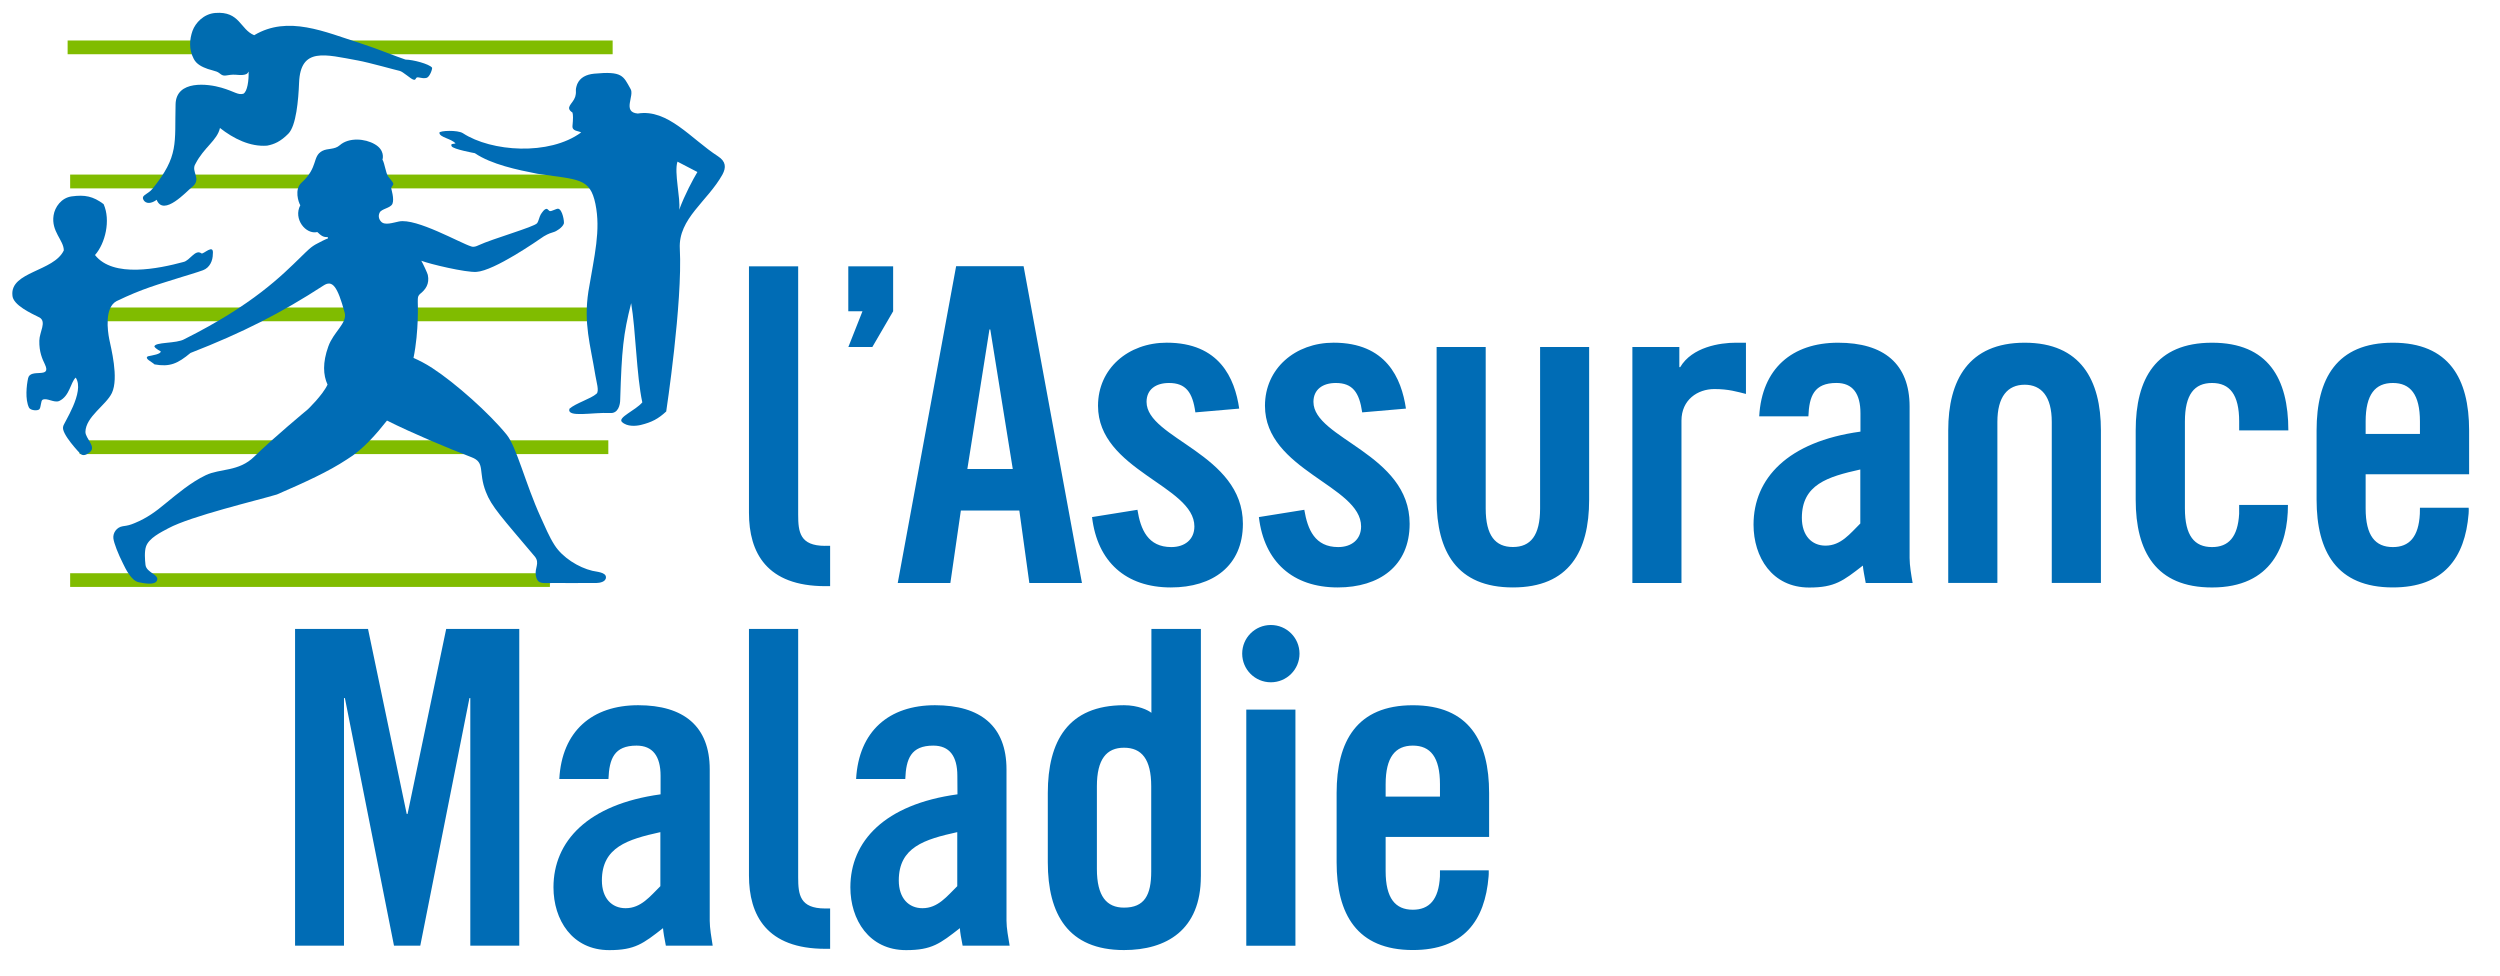 <svg xmlns="http://www.w3.org/2000/svg" width="82" height="32" viewBox="0 0 82 32">
    <g fill="none" fill-rule="evenodd">
        <g>
            <g>
                <g>
                    <g>
                        <g>
                            <path fill="#006CB5" d="M37.356 28.163c0 .775-.22 1.186-.892 1.186-.572 0-.89-.375-.89-1.265v-2.716c0-.89.318-1.264.89-1.264.578 0 .892.374.892 1.264v2.795zm1.629.163v-8.118h-1.623v2.752c-.101-.085-.434-.25-.898-.25-1.837 0-2.5 1.182-2.5 2.88v2.274c0 1.697.663 2.877 2.5 2.877 1.387 0 2.52-.655 2.52-2.415zM16.628 20.208L16.628 30.597 15.022 30.597 15.022 22.475 14.994 22.475 13.381 30.597 12.519 30.597 10.908 22.475 10.879 22.475 10.879 30.597 9.274 30.597 9.274 20.208 11.667 20.208 12.936 26.276 12.964 26.276 14.231 20.208zM40.474 30.598L42.086 30.598 42.086 22.854 40.474 22.854zM42.22 21.018c0 .52-.42.94-.94.94s-.94-.42-.94-.94c0-.519.42-.939.94-.939s.94.42.94.94M30.994 28.646c-.336.329-.634.722-1.141.722-.452 0-.777-.327-.777-.91 0-1.092.842-1.347 1.918-1.585v1.773zm1.615 1.13v-4.961c0-1.414-.848-2.105-2.345-2.105-1.508 0-2.5.849-2.588 2.42h1.613c.026-.663.185-1.095.918-1.095.533 0 .79.346.79.992l.004.606c-2.395.328-3.513 1.542-3.513 3.05 0 1.06.61 2.06 1.827 2.06.844 0 1.114-.213 1.765-.721.007.145.04.32.09.575h1.542c-.044-.259-.103-.575-.103-.82zM21.256 28.646c-.335.329-.633.722-1.14.722-.454 0-.778-.327-.778-.91 0-1.092.844-1.347 1.918-1.585v1.773zm1.619 1.13v-4.961c0-1.414-.852-2.105-2.346-2.105-1.51 0-2.503.849-2.588 2.42h1.612c.027-.663.187-1.095.922-1.095.53 0 .788.346.788.992v.606c-2.393.328-3.513 1.542-3.513 3.05 0 1.06.608 2.06 1.83 2.06.842 0 1.113-.213 1.763-.721.012.145.042.32.093.575h1.536c-.04-.259-.097-.575-.097-.82zM26.656 29.377c-.826-.002-.88-.455-.88-1.022v-8.147h-1.614v8.086c0 1.308.581 2.406 2.506 2.406h.156v-1.323h-.168zM45.045 25.302c0-.89.317-1.267.892-1.267.576 0 .89.377.89 1.267v.405h-1.782v-.405zm3.394 1.728v-1.44c0-1.698-.66-2.879-2.502-2.879-1.837 0-2.5 1.18-2.5 2.88v2.273c0 1.697.663 2.876 2.5 2.876 1.668 0 2.367-.963 2.485-2.414 0 0 .011-.136.005-.2h-1.6l-.001.199c-.039.767-.353 1.093-.889 1.093-.575 0-.892-.376-.892-1.268v-1.12h3.394zM31.325 14.962h1.49l-.738-4.577h-.027l-.725 4.577zm-.557 3.739h-1.726l1.915-10.39h2.213l1.914 10.39h-1.726l-.328-2.376h-1.918l-.344 2.376zM53.138 18.7v-7.74h1.54v.662h.028c.39-.661 1.304-.802 1.824-.802h.333v1.68c-.288-.07-.56-.16-1.035-.16-.549 0-1.08.35-1.08 1.037v5.324h-1.61zM51.72 10.96v5.01c0 1.695-.658 2.877-2.501 2.877-1.84 0-2.502-1.182-2.502-2.877v-5.01h1.61v5.297c0 .891.318 1.264.892 1.264.578 0 .892-.373.892-1.264V10.96h1.61zM63.498 18.7v-5.004c0-1.644.664-2.876 2.508-2.876 1.84 0 2.5 1.232 2.5 2.876V18.7h-1.612v-5.283c0-.83-.337-1.219-.888-1.219-.56 0-.896.39-.896 1.22V18.7h-1.612zM60.614 16.75c-.336.33-.632.726-1.142.726-.451 0-.775-.33-.775-.911 0-1.094.843-1.348 1.917-1.587v1.773zm1.617 1.134v-4.967c0-1.41-.85-2.097-2.345-2.097-1.508 0-2.501.846-2.588 2.414h1.613c.027-.664.185-1.094.922-1.094.529 0 .786.345.786.994v.602c-2.393.328-3.507 1.542-3.507 3.052 0 1.061.605 2.062 1.826 2.062.84 0 1.111-.217 1.76-.72.011.144.047.317.094.571h1.538c-.044-.256-.099-.572-.099-.817zM26.656 17.483c-.826-.002-.88-.455-.88-1.023V8.315h-1.614V16.4c0 1.308.581 2.405 2.506 2.405h.156v-1.323h-.168zM37.203 12.761c0-.405.3-.62.736-.62.548 0 .775.301.865.964l1.438-.124c-.145-.998-.648-2.162-2.378-2.162-1.262 0-2.253.847-2.253 2.07 0 2.117 3.161 2.619 3.161 3.957 0 .43-.316.677-.757.677-.767 0-1.007-.575-1.111-1.223l-1.489.239c.174 1.47 1.112 2.308 2.585 2.308 1.374 0 2.363-.705 2.363-2.088 0-2.302-3.16-2.789-3.16-3.998M42.677 12.761c0-.405.301-.62.734-.62.545 0 .77.301.865.964l1.435-.124c-.148-.998-.647-2.162-2.373-2.162-1.258 0-2.251.847-2.251 2.07 0 2.117 3.153 2.619 3.153 3.957 0 .43-.315.677-.751.677-.765 0-1.004-.575-1.112-1.223l-1.49.239c.174 1.47 1.115 2.308 2.588 2.308 1.364 0 2.357-.705 2.357-2.088 0-2.302-3.155-2.789-3.155-3.998M77.189 13.405c0-.89.315-1.264.893-1.264.573 0 .888.373.888 1.264v.406h-1.781v-.406zm3.394 1.73v-1.44c0-1.696-.66-2.875-2.501-2.875-1.842 0-2.502 1.179-2.502 2.876v2.273c0 1.7.66 2.878 2.502 2.878 1.666 0 2.366-.966 2.484-2.414 0 0 .01-.137.002-.201H78.97l-.003.2c-.038.764-.351 1.091-.885 1.091-.578 0-.893-.372-.893-1.266v-1.122h3.394zM27.42 8.315v1.474h.465l-.463 1.172h.787l.682-1.172V8.315H27.42zM73.04 16.14v.293c-.043.763-.35 1.09-.889 1.09-.578 0-.89-.372-.89-1.266v-2.853c0-.89.312-1.263.89-1.263.576 0 .89.373.89 1.263v.292h1.613c0-1.697-.66-2.876-2.503-2.876-1.842 0-2.504 1.18-2.504 2.876v2.273c0 1.699.662 2.879 2.504 2.879 1.966 0 2.49-1.391 2.49-2.708h-1.602z" transform="translate(-216 -886) translate(16 780) translate(38 106) translate(162.404 .421)"/>
                            <path fill="#80BC00" d="M1.897 18.83L17.633 18.83 17.633 18.381 1.897 18.381zM2.206 14.473L19.549 14.473 19.549 14.021 2.206 14.021zM1.897 10.116L19.774 10.116 19.774 9.665 1.897 9.665zM1.897 5.758L19.774 5.758 19.774 5.305 1.897 5.305zM1.814 1.358L19.691 1.358 19.691.907 1.814.907z" transform="translate(-216 -886) translate(16 780) translate(38 106) translate(162.404 .421)"/>
                            <path fill="#006CB5" d="M2.994 6.273c.238.532.055 1.29-.282 1.671.596.76 2.092.445 2.897.229.218-.044.39-.434.595-.283.057.045.414-.339.373.02 0 .219-.1.45-.324.533-.167.063-.649.207-.649.207-.86.272-1.327.392-2.185.806-.397.21-.294.971-.24 1.245.053.277.32 1.272.087 1.768-.192.402-.857.776-.868 1.276 0 .217.36.48.153.658-.138.113-.236.134-.319.058 0 0-.644-.664-.564-.893-.004-.087.727-1.134.411-1.604-.172.16-.193.602-.54.767-.17.074-.408-.118-.55-.038-.055.034-.048.256-.103.31-.054.056-.285.045-.339-.054-.132-.273-.08-.736-.029-.965.075-.34.782.034.552-.452-.084-.175-.193-.407-.184-.78.005-.284.245-.616.009-.758-.261-.131-.882-.407-.892-.731-.075-.777 1.36-.777 1.686-1.471 0-.334-.42-.62-.335-1.151.041-.267.251-.574.596-.621.432-.058.696-.005 1.044.253M21.873 6.462c.052-.368-.172-1.227-.056-1.581l.654.34c-.14.233-.417.747-.598 1.24m1.272-1.757c-.881-.568-1.642-1.562-2.63-1.401-.523-.044-.094-.597-.24-.812-.237-.424-.265-.584-1.193-.495-.254.026-.458.122-.554.343-.087.249-.005.187-.066.417-.077.234-.351.34-.089.515.023.076.023.207 0 .443-.012.172.197.155.285.209-1.053.772-2.948.632-3.877.026-.173-.114-.773-.085-.773-.018 0 .156.39.19.53.353-.066.021-.177-.004-.128.092.05.099.761.227.761.227.544.37 1.393.546 2.051.675 1.346.2 1.725.128 1.904.989.178.872-.031 1.677-.23 2.868-.162 1.062.06 1.724.23 2.766.03.193.133.514.035.593-.187.166-.677.307-.888.492-.094.305.76.111 1.33.14.271.022.336-.268.336-.444.05-1.63.1-2.137.359-3.159.152.88.173 2.362.366 3.254-.223.262-.817.497-.668.642.171.164.465.135.62.098.364-.09.573-.202.832-.442 0 0 .541-3.574.446-5.342-.053-.985.913-1.553 1.4-2.432.121-.227.117-.424-.149-.597" transform="translate(-216 -886) translate(16 780) translate(38 106) translate(162.404 .421)"/>
                            <path fill="#006CB0" d="M11.327 1.561c.382.07 1.273.323 1.378.343.106.022.366.267.448.286.046.01.057.018.094-.051.037-.069.189.04.344-.007.102-.03.198-.305.175-.336-.1-.12-.618-.26-.869-.262-.293-.096-.975-.375-1.486-.538C10.253.629 9.044.07 7.933.734 7.469.542 7.462-.06 6.658.004c-.38.03-.652.323-.748.588-.092.264-.131.594.042.92.092.179.278.265.462.33.091.031.189.05.282.084.13.047.155.15.306.13.112-.017.203-.033.318-.026.107.006.38.046.42-.095h.01c.01.266-.038.657-.176.72-.186.044-.267-.068-.715-.2-.441-.13-1.485-.26-1.504.543-.034 1.28.12 1.694-.765 2.781-.154.189-.413.2-.26.396.118.123.313.03.404-.044.226.57.988-.282 1.156-.413.345-.269-.047-.506.117-.765.281-.546.713-.767.804-1.176.446.35.99.623 1.547.579.23-.044.438-.131.697-.393.255-.26.329-1.097.351-1.674.048-1.174.858-.92 1.92-.728" transform="translate(-216 -886) translate(16 780) translate(38 106) translate(162.404 .421)"/>
                            <path fill="#006CB5" d="M19.028 18.302c-.461-.11-.982-.437-1.24-.84-.183-.282-.31-.601-.46-.925-.5-1.098-.787-2.3-1.114-2.701-.574-.707-1.689-1.698-2.44-2.186-.225-.147-.432-.25-.615-.332.182-.885.14-1.829.14-1.829 0-.18.003-.186.066-.262.195-.152.324-.338.264-.63-.005-.042-.167-.39-.215-.466.273.108 1.463.39 1.809.366.592-.04 1.997-1.02 2.21-1.166.159-.095.247-.116.322-.14.085-.021.29-.148.335-.277.02-.057-.044-.463-.184-.489-.063-.008-.22.094-.278.077-.031-.011-.071-.073-.1-.073-.08 0-.155.123-.195.183-.048.08-.068.221-.122.29-.096.12-1.463.509-1.917.721-.077.037-.16.068-.239.04-.359-.108-1.803-.938-2.374-.819-.182.035-.466.139-.585.004-.067-.069-.104-.182-.048-.294.058-.129.362-.146.421-.293.065-.162-.041-.486-.041-.504.002-.062.074-.094.068-.148-.007-.059-.08-.123-.166-.24-.086-.12-.111-.423-.19-.555.018-.04.074-.318-.25-.503-.323-.19-.852-.23-1.15.032-.17.152-.394.093-.572.186-.34.179-.122.536-.682 1.042-.243.22-.1.645-.04.74-.238.447.18.97.558.879.126.122.204.176.34.164.002.017.006.03.011.043-.085.03-.266.123-.345.166-.218.107-.341.248-.539.438-.633.618-1.577 1.575-3.823 2.7-.254.155-.988.089-.988.247.049.078.208.156.208.156.007.091-.27.129-.42.161-.128.073.12.175.216.266.5.09.758-.023 1.18-.375 1.708-.665 2.977-1.312 4.363-2.212.29-.19.456.015.695.893.089.342-.362.62-.536 1.102-.194.537-.17.943-.027 1.255-.162.349-.649.813-.649.813s-1.161.963-1.75 1.544c-.51.507-1.126.388-1.597.615-.483.232-.92.6-1.33.935-.299.25-.597.47-.997.634-.151.063-.228.083-.39.104-.204.03-.329.217-.312.393.017.16.158.517.315.827.082.17.27.567.515.617.167.034.516.106.596-.046.105-.203-.34-.26-.372-.521-.02-.168-.039-.444.017-.605.095-.279.495-.47.731-.597.74-.4 2.915-.914 3.564-1.11.942-.41 1.682-.746 2.292-1.148.537-.326.976-.845 1.317-1.276.801.403 1.986.903 2.773 1.203.464.177.21.473.47 1.136.184.482.517.83 1.611 2.128.161.211-.01.365.026.603.038.258.164.267.405.26.22-.006.447 0 .669 0 .281 0 .636 0 .918-.002.106-.002.31-.036.31-.187 0-.166-.303-.179-.443-.212" transform="translate(-216 -886) translate(16 780) translate(38 106) translate(162.404 .421)"/>
                        </g>
                    </g>
                </g>
            </g>
        </g>
    </g>
</svg>
